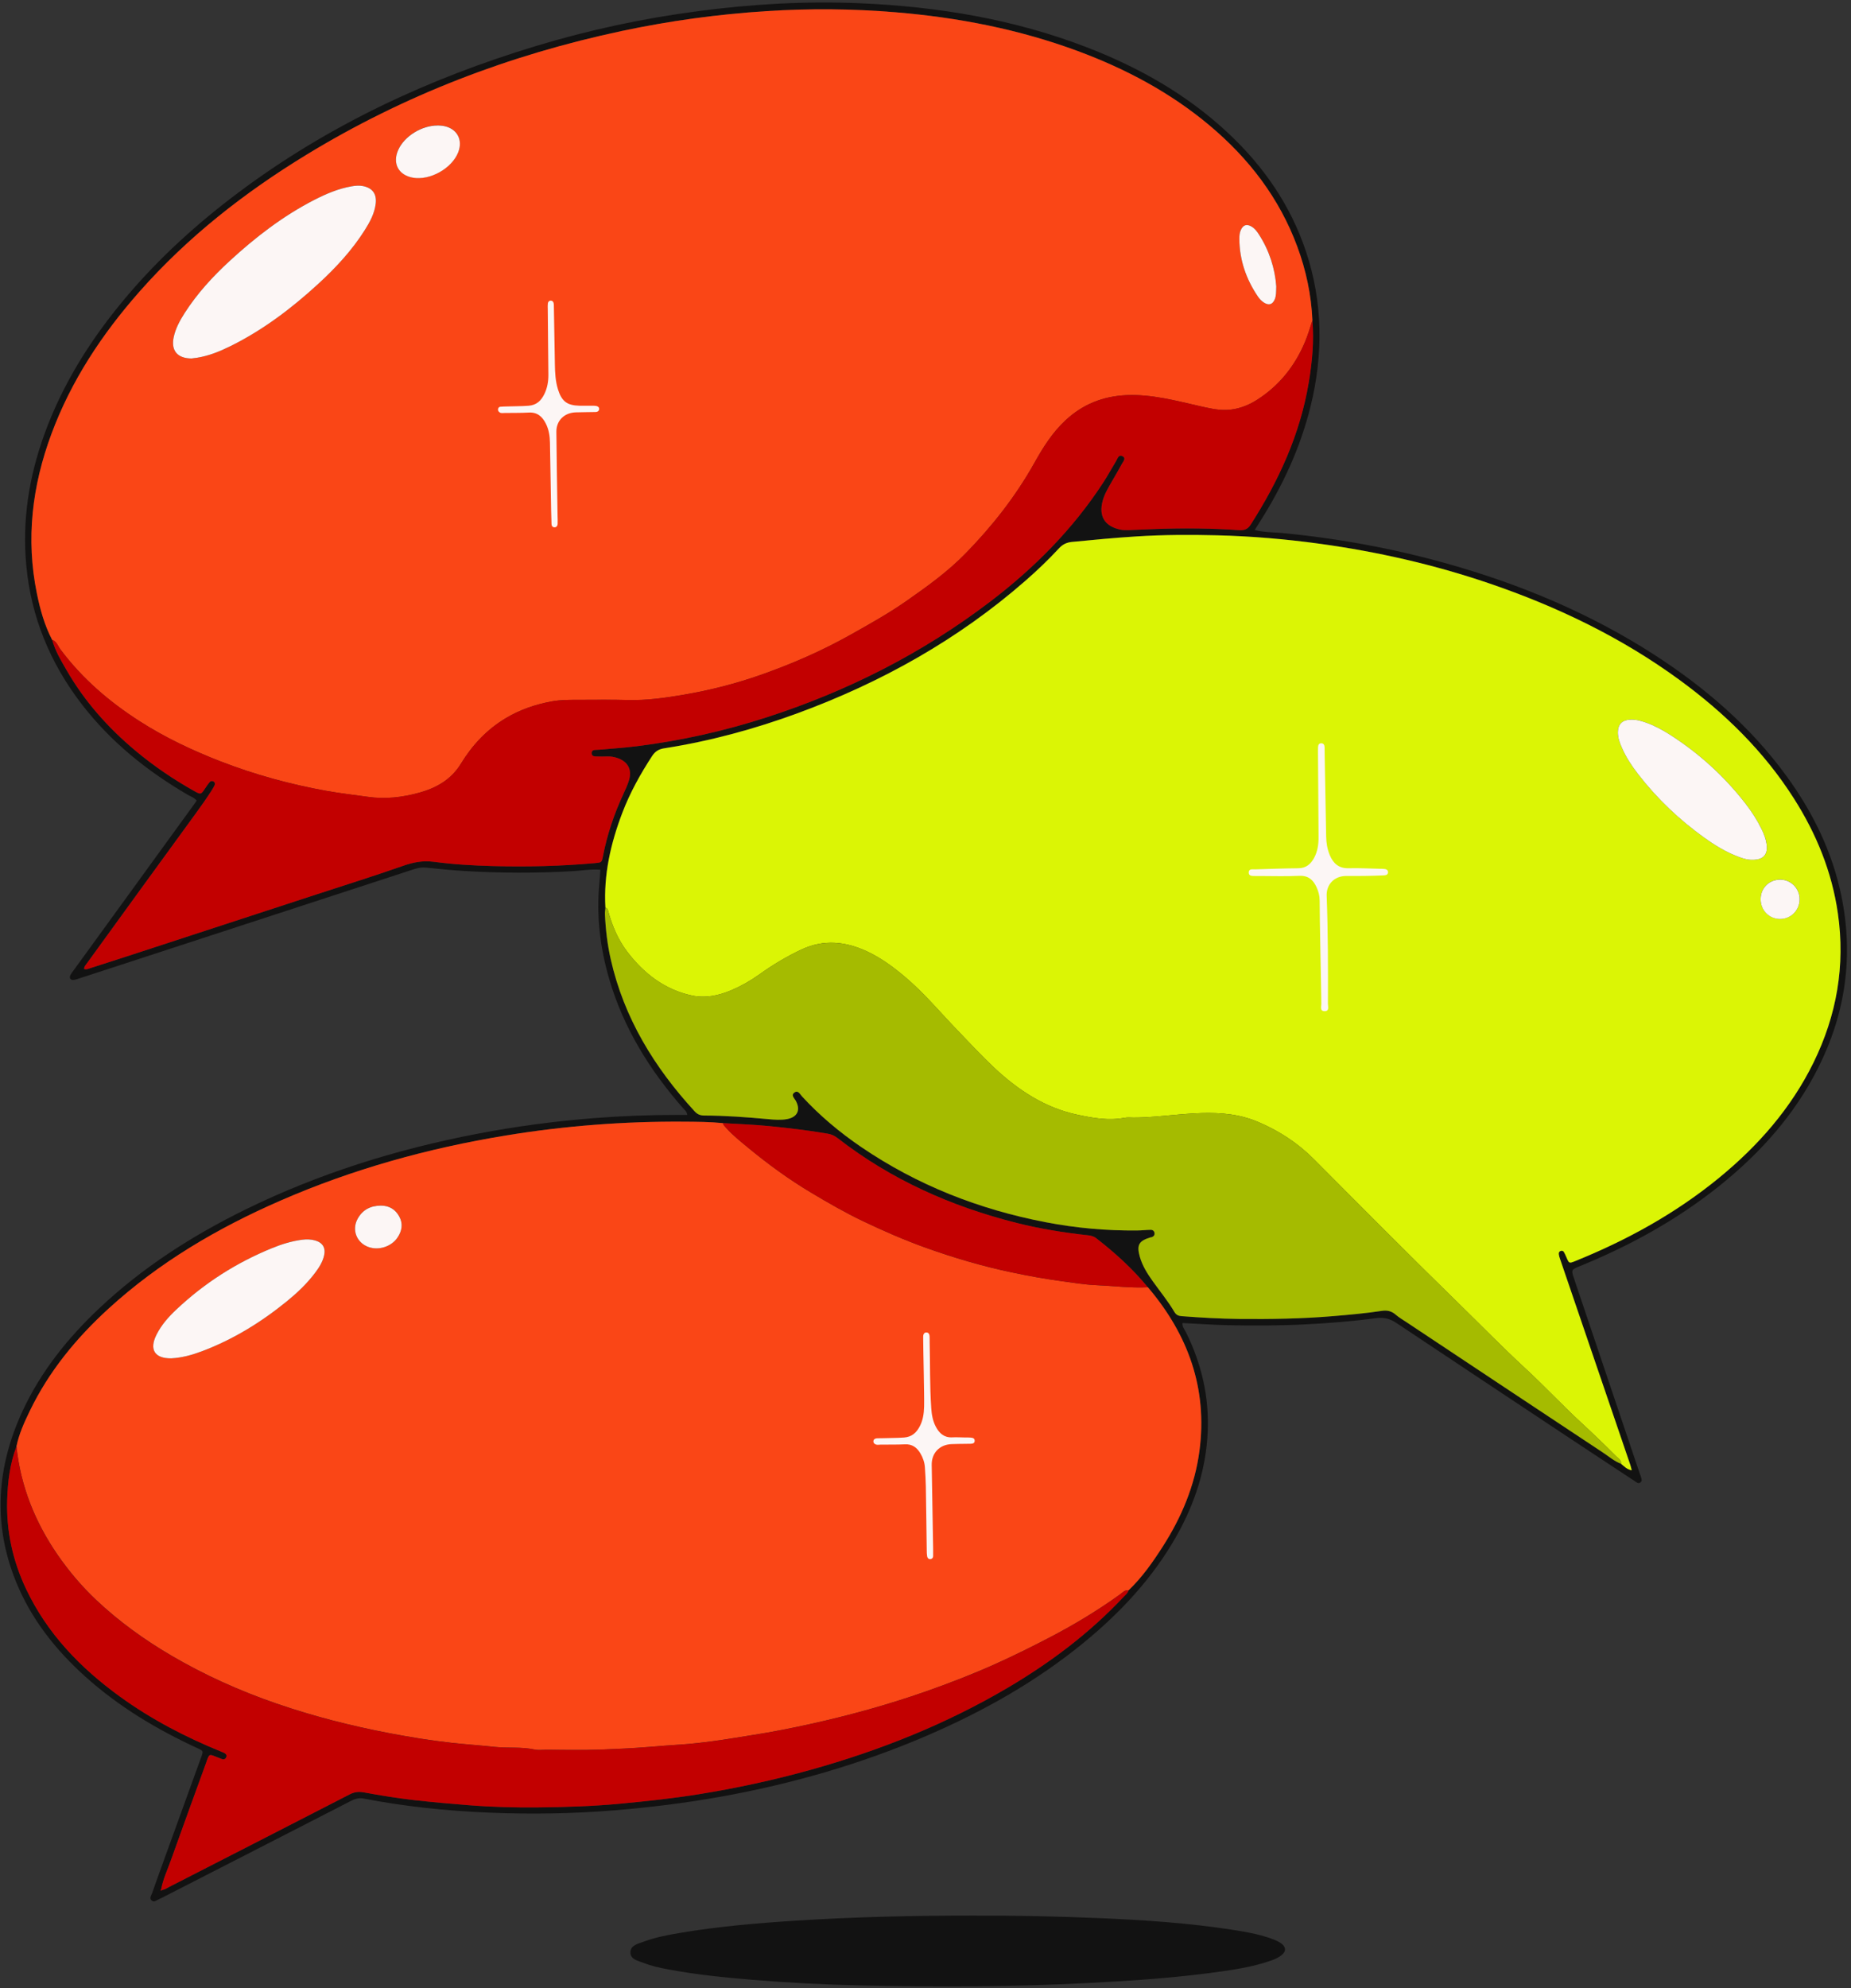 <svg width="380" height="408" viewBox="0 0 380 408" fill="none" xmlns="http://www.w3.org/2000/svg">
<rect x="0" y="0" width="380" height="408" fill="#333333" stroke="none"/>
<g clip-path="url(#clip0_432_355)">
<path d="M257.576 108.764C259.522 109.277 261.404 109.213 263.251 109.383C274.673 110.48 285.91 112.53 296.954 115.627C312.047 119.863 326.385 125.836 339.597 134.351C350.071 141.107 359.389 149.137 366.761 159.261C372.18 166.7 376.166 174.809 378.026 183.879C380.543 196.138 378.903 207.857 373.314 219.027C368.465 228.723 361.407 236.604 353.001 243.346C344.324 250.301 334.684 255.612 324.403 259.806C322.514 260.574 322.528 260.574 323.184 262.511C327.69 275.859 332.182 289.208 336.688 302.564C336.745 302.727 336.838 302.877 336.873 303.041C336.966 303.468 337.237 303.952 336.709 304.265C336.282 304.521 335.954 304.172 335.633 303.966C331.02 300.933 326.407 297.9 321.808 294.846C310.094 287.072 298.38 279.305 286.687 271.502C285.346 270.605 284.07 270.285 282.402 270.513C277.668 271.154 272.898 271.531 268.114 271.773C262.759 272.051 257.405 272.072 252.05 271.951C248.984 271.88 245.919 271.659 242.774 271.502C242.66 272.264 243.166 272.784 243.445 273.346C246.681 279.839 248.264 286.709 247.929 293.949C247.58 301.467 245.313 308.451 241.648 315.001C236.764 323.722 230.083 330.891 222.39 337.177C212.758 345.044 202.028 351.102 190.648 356.029C176.909 361.973 162.628 366.088 147.898 368.723C140.718 370.004 133.503 370.901 126.231 371.499C117.582 372.211 108.927 372.339 100.271 371.976C91.68 371.613 83.124 370.737 74.668 369.093C73.713 368.908 72.914 369.128 72.073 369.563C59.482 376.034 46.869 382.484 34.264 388.934C33.707 389.219 33.158 389.525 32.581 389.767C32.132 389.952 31.668 390.45 31.169 390.045C30.57 389.56 31.069 388.97 31.241 388.478C32.053 386.115 32.916 383.765 33.764 381.416C36.281 374.468 38.798 367.526 41.308 360.585C41.764 359.325 41.757 359.318 40.538 358.756C32.217 354.925 24.432 350.262 17.587 344.133C11.405 338.587 6.343 332.201 3.228 324.448C-1.521 312.623 -0.658 300.976 4.639 289.55C8.404 281.434 13.915 274.585 20.382 268.477C29.28 260.083 39.468 253.569 50.413 248.201C65.471 240.819 81.334 235.878 97.776 232.71C105.84 231.158 113.96 230.076 122.138 229.442C127.821 229.001 133.51 228.794 139.214 228.801C139.813 228.801 140.419 228.801 141.096 228.801C140.982 228.04 140.526 227.755 140.212 227.399C133.375 219.61 128.02 210.975 125.083 200.958C123.193 194.508 122.409 187.944 123.051 181.231C123.136 180.341 123.179 179.444 123.25 178.483C121.283 178.326 119.429 178.668 117.575 178.775C110.11 179.209 102.653 179.18 95.195 178.732C92.642 178.575 90.09 178.319 87.537 178.055C86.668 177.97 85.876 178.077 85.042 178.354C63.916 185.26 42.784 192.152 21.651 199.036C19.869 199.62 18.086 200.196 16.297 200.773C15.919 200.894 15.541 201.051 15.149 201.093C14.493 201.172 14.158 200.744 14.436 200.154C14.649 199.698 14.992 199.299 15.291 198.886C23.384 187.738 31.476 176.596 39.561 165.454C39.825 165.084 40.089 164.714 40.381 164.301C39.889 163.682 39.162 163.461 38.549 163.105C30.15 158.207 22.692 152.213 16.746 144.467C10.286 136.059 6.386 126.626 5.395 116.026C4.532 106.792 5.951 97.886 9.074 89.215C12.881 78.65 18.813 69.338 26.036 60.802C32.802 52.814 40.516 45.837 48.887 39.558C67.396 25.676 88.036 16.093 110.103 9.422C120.912 6.155 131.92 3.791 143.107 2.317C154.187 0.837 165.323 0.189 176.517 0.666C192.545 1.349 208.209 3.941 223.232 9.75C233.834 13.851 243.594 19.368 251.965 27.157C259.344 34.019 264.948 42.078 268.135 51.689C271.593 62.126 271.671 72.698 269.069 83.32C266.98 91.849 263.329 99.708 258.631 107.105C258.303 107.625 257.975 108.145 257.583 108.771L257.576 108.764ZM33.28 387.852C33.864 387.774 34.335 387.432 34.834 387.168C47.154 380.861 59.474 374.56 71.781 368.231C72.75 367.733 73.627 367.619 74.711 367.818C78.069 368.438 81.434 368.986 84.828 369.377C88.671 369.826 92.528 370.161 96.385 370.46C100.991 370.823 105.611 370.937 110.21 370.901C116.071 370.851 121.939 370.659 127.785 370.097C132.997 369.591 138.209 369.036 143.378 368.21C151.135 366.971 158.807 365.312 166.379 363.198C180.603 359.233 194.213 353.815 206.947 346.304C215.624 341.185 223.617 335.184 230.54 327.83C230.96 327.381 231.495 327.004 231.68 326.363C234.461 323.708 236.65 320.582 238.71 317.372C242.56 311.356 245.291 304.877 246.232 297.772C247.936 284.958 243.908 273.887 235.659 264.177C232.543 260.375 228.921 257.1 225.043 254.096C224.522 253.69 223.937 253.569 223.303 253.498C218.376 252.964 213.499 252.174 208.694 250.963C195.29 247.589 182.905 242.072 171.947 233.55C171.355 233.094 170.742 232.795 169.965 232.66C165.929 231.962 161.858 231.492 157.787 231.087C154.679 230.773 151.549 230.681 148.433 230.489C145.766 230.218 143.093 230.204 140.419 230.19C128.149 230.104 115.964 231.03 103.85 233.023C87.887 235.643 72.408 239.922 57.564 246.4C44.702 252.017 32.716 259.044 22.3 268.548C15.683 274.585 10.065 281.405 6.144 289.514C5.01 291.863 3.912 294.241 3.384 296.833C2.03 300.378 1.588 304.108 1.481 307.853C1.295 314.196 2.622 320.276 5.338 326.021C9.68 335.212 16.51 342.275 24.638 348.162C31.076 352.825 38.085 356.463 45.436 359.46C45.65 359.546 45.864 359.624 46.063 359.731C46.391 359.909 46.62 360.179 46.47 360.557C46.299 360.998 45.942 361.126 45.5 360.948C45.08 360.785 44.652 360.614 44.231 360.45C43.005 359.966 42.983 359.973 42.513 361.183C42.427 361.397 42.37 361.61 42.292 361.824C39.875 368.502 37.429 375.172 35.048 381.857C34.363 383.78 33.472 385.638 33.108 387.667C32.995 387.774 32.902 387.887 33.08 388.001C33.108 388.016 33.223 387.902 33.294 387.852H33.28ZM332.795 300.385C333.422 300.883 333.964 301.531 334.991 301.716C334.863 301.239 334.799 300.912 334.692 300.599C329.886 286.503 325.074 272.407 320.261 258.318C320.154 257.997 320.047 257.663 320.011 257.328C319.983 257.029 320.133 256.773 320.453 256.687C320.689 256.63 320.931 256.709 321.052 256.908C321.252 257.25 321.409 257.613 321.566 257.976C322.122 259.279 322.129 259.293 323.355 258.795C334.029 254.48 344.025 248.984 352.951 241.666C360.972 235.095 367.688 227.434 372.294 218.073C377.064 208.369 378.861 198.16 377.306 187.41C376.073 178.874 372.886 171.093 368.28 163.853C362.113 154.163 354.035 146.282 344.809 139.533C332.852 130.791 319.655 124.448 305.673 119.692C294.38 115.848 282.794 113.214 270.98 111.583C263.978 110.615 256.948 110.024 249.883 109.846C244.357 109.711 238.839 109.725 233.313 110.074C228.878 110.352 224.458 110.772 220.037 111.206C218.961 111.313 218.141 111.719 217.392 112.53C215.225 114.872 212.915 117.072 210.512 119.172C196.709 131.232 180.98 140.01 163.833 146.325C154.893 149.614 145.731 152.099 136.305 153.565C135.221 153.736 134.487 154.199 133.874 155.146C131.471 158.826 129.346 162.649 127.778 166.757C125.382 173.029 123.892 179.479 124.291 186.257C124.256 186.705 124.17 187.161 124.184 187.609C124.32 190.742 124.691 193.846 125.382 196.9C128.113 208.939 134.33 219.062 142.594 228.061C143.135 228.652 143.734 228.915 144.533 228.922C148.925 228.937 153.295 229.271 157.659 229.663C158.964 229.784 160.283 229.898 161.58 229.656C163.705 229.257 164.389 227.769 163.356 225.89C163.049 225.334 162.279 224.715 163.149 224.167C163.862 223.718 164.233 224.551 164.625 224.978C168.268 228.944 172.368 232.368 176.802 235.394C188.31 243.232 201.001 248.194 214.64 250.814C220.864 252.01 227.153 252.572 233.491 252.515C234.404 252.508 235.309 252.387 236.215 252.38C236.65 252.38 236.978 252.629 237.013 253.106C237.042 253.491 236.814 253.74 236.464 253.875C236.358 253.918 236.236 253.911 236.129 253.946C233.805 254.658 233.327 255.477 233.969 257.833C234.482 259.727 235.53 261.357 236.657 262.945C238.14 265.031 239.78 267.01 241.085 269.224C241.448 269.844 241.912 270.043 242.596 270.1C246.517 270.399 250.432 270.627 254.367 270.669C260.806 270.734 267.237 270.634 273.661 270.093C277.012 269.808 280.355 269.516 283.678 269.011C284.769 268.847 285.667 269.053 286.516 269.787C287.2 270.385 287.999 270.84 288.754 271.346C302.23 280.288 315.698 289.243 329.18 298.164C330.357 298.94 331.433 299.894 332.788 300.392L332.795 300.385ZM269.433 65.75C269.212 60.538 268.135 55.491 266.331 50.607C262.645 40.64 256.392 32.517 248.3 25.726C240.222 18.948 231.046 14.086 221.2 10.448C209.157 5.991 196.673 3.578 183.889 2.517C175.07 1.784 166.243 1.712 157.424 2.275C147.406 2.908 137.482 4.268 127.657 6.354C104.677 11.245 83.017 19.496 62.932 31.741C50.163 39.523 38.499 48.657 28.581 59.905C20.917 68.605 14.6 78.144 10.55 89.072C6.607 99.701 5.281 110.572 7.57 121.764C8.24 125.046 9.124 128.278 10.693 131.275C11.306 133.546 12.518 135.547 13.673 137.554C17.352 143.933 22.179 149.358 27.818 154.071C31.54 157.182 35.54 159.901 39.768 162.279C41.244 163.112 41.251 163.084 42.156 161.696C42.434 161.268 42.727 160.848 43.062 160.464C43.261 160.236 43.589 160.222 43.846 160.386C44.124 160.556 44.174 160.855 44.046 161.133C43.874 161.489 43.675 161.838 43.461 162.173C42.42 163.803 41.308 165.383 40.167 166.942C32.681 177.194 25.244 187.474 17.787 197.747C17.544 198.082 17.223 198.402 17.259 198.844C17.751 199 18.058 198.822 18.378 198.723C20.76 197.954 23.148 197.199 25.53 196.423C38.677 192.13 51.824 187.83 64.979 183.537C70.875 181.608 76.807 179.764 82.653 177.707C84.75 176.966 86.767 176.546 88.978 176.845C93.042 177.386 97.127 177.621 101.219 177.728C108.171 177.906 115.123 177.742 122.053 177.13C123.5 177.002 123.521 177.03 123.792 175.614C124.641 171.235 126.067 167.049 127.935 163.005C128.391 162.023 128.855 161.033 129.147 160.008C129.753 157.901 128.855 156.306 126.794 155.573C126.088 155.324 125.368 155.203 124.612 155.231C123.928 155.253 123.243 155.26 122.559 155.238C122.053 155.224 121.432 155.26 121.454 154.512C121.468 153.893 122.003 153.893 122.466 153.871C122.637 153.871 122.808 153.871 122.98 153.85C125.589 153.615 128.206 153.451 130.801 153.124C139.749 151.999 148.518 150.056 157.096 147.293C173.779 141.933 189.201 134.144 203.175 123.529C212.273 116.617 220.216 108.622 226.476 99.025C227.41 97.594 228.215 96.092 229.107 94.632C229.406 94.134 229.598 93.23 230.39 93.6C231.253 94.006 230.575 94.689 230.311 95.188C229.641 96.441 228.907 97.658 228.201 98.89C227.495 100.121 226.754 101.339 226.376 102.727C225.506 105.888 226.732 107.967 229.934 108.672C230.483 108.793 231.067 108.8 231.63 108.785C233.563 108.728 235.502 108.622 237.434 108.551C243.074 108.358 248.713 108.401 254.346 108.793C255.401 108.864 256.128 108.629 256.749 107.653C262.51 98.655 266.902 89.094 268.67 78.479C269.368 74.264 269.775 70.021 269.411 65.743L269.433 65.75Z" fill="#121212"/>
<path d="M200.475 393.118C208.139 393.076 217.023 393.261 225.899 393.638C234.94 394.023 243.973 394.628 252.936 396.009C255.516 396.407 258.097 396.856 260.586 397.689C261.284 397.924 261.983 398.187 262.618 398.55C264.186 399.469 264.201 400.551 262.696 401.519C262.026 401.953 261.277 402.231 260.522 402.48C257.541 403.484 254.461 404.025 251.367 404.481C242.063 405.848 232.701 406.467 223.311 406.951C207.825 407.748 192.339 407.77 176.846 407.442C169.332 407.286 161.831 406.901 154.331 406.275C148.598 405.798 142.887 405.221 137.24 404.16C135.508 403.833 133.775 403.477 132.135 402.822C131.002 402.373 129.398 402.138 129.426 400.629C129.455 399.155 131.059 398.871 132.185 398.451C134.588 397.554 137.112 397.084 139.636 396.657C147.557 395.325 155.55 394.642 163.564 394.136C175.449 393.382 187.349 393.097 200.475 393.104V393.118Z" fill="#121212"/>
<path d="M10.69 131.281C9.122 128.284 8.238 125.052 7.567 121.77C5.279 110.578 6.605 99.707 10.548 89.078C14.598 78.15 20.915 68.61 28.579 59.911C38.496 48.662 50.161 39.528 62.93 31.747C83.015 19.502 104.675 11.244 127.655 6.36C137.472 4.274 147.404 2.914 157.421 2.281C166.248 1.718 175.068 1.789 183.887 2.523C196.671 3.583 209.148 6.004 221.197 10.454C231.044 14.099 240.22 18.961 248.298 25.731C256.39 32.516 262.643 40.646 266.329 50.613C268.133 55.497 269.209 60.544 269.43 65.756C268.946 67.258 268.504 68.774 267.883 70.241C265.809 75.139 262.636 79.111 258.151 82.002C256.212 83.255 254.052 84.059 251.756 84.13C249.902 84.187 248.048 83.739 246.223 83.326C241.303 82.208 236.427 80.884 231.293 81.098C226.424 81.297 222.231 82.984 218.681 86.316C216.028 88.801 214.125 91.833 212.378 94.959C208.528 101.843 203.708 107.973 198.211 113.597C194.582 117.313 190.39 120.332 186.147 123.293C182.419 125.906 178.447 128.113 174.476 130.341C168.651 133.609 162.562 136.25 156.281 138.464C151.133 140.28 145.857 141.632 140.481 142.551C136.624 143.213 132.752 143.768 128.81 143.654C125.566 143.562 122.314 143.611 119.063 143.619C117.131 143.619 115.213 143.583 113.288 143.939C109.894 144.558 106.714 145.64 103.748 147.434C99.905 149.755 96.932 152.945 94.636 156.704C92.612 160.028 89.539 161.716 86.038 162.684C82.601 163.638 79.086 164.044 75.443 163.517C72.648 163.118 69.818 162.812 67.037 162.307C59.594 160.961 52.314 158.982 45.256 156.241C39.466 153.991 33.869 151.35 28.636 147.99C22.412 144.003 16.886 139.247 12.43 133.303C11.902 132.598 11.646 131.644 10.697 131.295L10.69 131.281ZM39.309 73.558C39.559 73.53 40.015 73.48 40.464 73.409C42.91 73.017 45.17 72.099 47.366 71.002C54.054 67.685 59.929 63.221 65.397 58.195C68.969 54.906 72.249 51.361 74.866 47.246C75.935 45.566 76.891 43.814 77.133 41.778C77.368 39.827 76.505 38.603 74.58 38.19C73.789 38.019 72.998 38.09 72.206 38.226C69.483 38.688 66.98 39.763 64.542 41.009C58.103 44.305 52.442 48.677 47.152 53.546C43.666 56.757 40.471 60.231 37.905 64.239C36.921 65.777 36.037 67.379 35.659 69.18C35.074 71.928 36.379 73.537 39.324 73.558H39.309ZM89.838 25.731C86.566 25.717 83.022 27.938 81.76 30.722C80.512 33.491 81.789 35.926 84.769 36.446C88.291 37.065 92.783 34.538 94.073 31.213C95.071 28.643 93.809 26.351 91.093 25.831C90.651 25.746 90.188 25.746 89.831 25.717L89.838 25.731ZM262.008 58.765C261.745 55.12 260.611 51.432 258.429 48.079C258.03 47.459 257.574 46.868 256.925 46.484C255.941 45.9 255.214 46.142 254.736 47.189C254.472 47.773 254.429 48.399 254.429 49.018C254.465 53.333 255.805 57.241 258.208 60.801C258.558 61.32 258.978 61.783 259.52 62.118C260.511 62.723 261.238 62.488 261.695 61.434C262.023 60.68 261.98 59.882 262.008 58.765Z" fill="#FA4616"/>
<path d="M124.289 186.268C123.897 179.491 125.38 173.041 127.775 166.768C129.344 162.661 131.468 158.838 133.871 155.157C134.491 154.21 135.226 153.747 136.302 153.577C145.728 152.11 154.89 149.625 163.831 146.336C180.985 140.022 196.706 131.244 210.509 119.184C212.912 117.083 215.229 114.884 217.39 112.541C218.138 111.73 218.958 111.324 220.035 111.217C224.455 110.783 228.876 110.363 233.31 110.085C238.836 109.736 244.354 109.715 249.88 109.857C256.946 110.035 263.983 110.633 270.977 111.595C282.791 113.225 294.37 115.859 305.671 119.703C319.659 124.466 332.849 130.802 344.806 139.545C354.032 146.294 362.11 154.167 368.277 163.864C372.883 171.097 376.07 178.885 377.304 187.421C378.858 198.171 377.061 208.373 372.291 218.084C367.686 227.446 360.969 235.099 352.948 241.677C344.022 248.995 334.026 254.492 323.353 258.806C322.119 259.304 322.119 259.283 321.563 257.987C321.406 257.624 321.249 257.261 321.05 256.919C320.928 256.713 320.686 256.634 320.451 256.698C320.13 256.777 319.98 257.04 320.009 257.339C320.044 257.674 320.144 258.008 320.258 258.329C325.064 272.425 329.876 286.521 334.689 300.61C334.796 300.923 334.86 301.251 334.988 301.728C333.962 301.542 333.42 300.902 332.792 300.396C332.864 299.642 332.243 299.314 331.816 298.887C329.448 296.509 327.031 294.188 324.565 291.91C320.679 288.322 317.071 284.449 313.178 280.854C308.537 276.575 304.123 272.048 299.61 267.641C289.55 257.823 279.64 247.842 269.722 237.875C266.421 234.558 262.592 232.073 258.315 230.258C257.017 229.702 255.655 229.275 254.258 228.983C250.208 228.136 246.13 228.371 242.066 228.713C238.957 228.976 235.863 229.354 232.733 229.346C232.105 229.346 231.464 229.268 230.858 229.389C227.599 230.023 224.398 229.439 221.254 228.777C214.538 227.367 209.012 223.708 204.1 219.109C201.447 216.624 198.98 213.94 196.456 211.321C192.991 207.725 189.79 203.874 185.954 200.613C183.509 198.534 180.985 196.655 178.083 195.288C173.655 193.202 169.171 192.711 164.601 194.832C161.499 196.271 158.576 198.043 155.802 200.029C154.034 201.297 152.166 202.343 150.177 203.198C147.56 204.322 144.765 204.899 142.006 204.294C136.431 203.084 132.124 199.73 128.745 195.281C126.898 192.846 125.665 189.984 124.866 186.994C124.774 186.638 124.688 186.339 124.274 186.275L124.289 186.268ZM359.722 176.443C362.017 176.472 362.966 175.383 362.673 173.233C362.524 172.143 362.131 171.147 361.661 170.179C360.734 168.278 359.593 166.519 358.303 164.853C353.968 159.286 348.82 154.602 342.874 150.793C341.291 149.782 339.644 148.892 337.862 148.266C336.785 147.881 335.687 147.604 334.532 147.689C332.992 147.803 332.172 148.664 332.144 150.223C332.122 151.391 332.521 152.459 332.985 153.498C333.848 155.428 334.995 157.186 336.286 158.852C340.172 163.878 344.735 168.207 349.897 171.916C351.886 173.34 353.961 174.628 356.235 175.561C357.39 176.038 358.567 176.472 359.722 176.443ZM369.454 184.531C369.454 182.303 367.678 180.501 365.482 180.501C363.201 180.501 361.49 182.189 361.454 184.46C361.418 186.788 363.201 188.603 365.497 188.582C367.7 188.56 369.454 186.766 369.454 184.524V184.531Z" fill="#DBF505"/>
<path d="M3.375 296.828C3.903 294.244 4.993 291.859 6.134 289.51C10.056 281.401 15.674 274.581 22.29 268.543C32.7 259.039 44.685 252.005 57.554 246.396C72.398 239.917 87.877 235.638 103.841 233.019C115.954 231.032 128.139 230.1 140.41 230.185C143.083 230.206 145.757 230.214 148.423 230.484C148.495 230.904 148.816 231.16 149.079 231.459C150.441 232.997 152.06 234.272 153.635 235.567C157.706 238.935 161.977 242.039 166.519 244.751C169.984 246.823 173.485 248.837 177.128 250.582C181.384 252.618 185.712 254.497 190.154 256.092C195.879 258.142 201.704 259.851 207.658 261.104C211.037 261.816 214.431 262.435 217.861 262.905C220.27 263.233 222.694 263.638 225.104 263.738C228.619 263.887 232.134 264.35 235.664 264.172C243.92 273.89 247.941 284.953 246.237 297.768C245.296 304.88 242.565 311.358 238.715 317.367C236.655 320.578 234.473 323.703 231.685 326.359C230.894 326.231 230.416 326.843 229.896 327.22C225.275 330.545 220.406 333.471 215.365 336.091C211.779 337.949 208.164 339.75 204.478 341.409C199.758 343.53 194.938 345.403 190.061 347.111C182.29 349.831 174.362 352.031 166.319 353.796C162.448 354.65 158.562 355.419 154.648 356.032C151.91 356.459 149.179 356.936 146.434 357.299C144.081 357.612 141.714 357.883 139.34 358.032C137.358 358.16 135.376 358.317 133.401 358.481C129.95 358.765 126.499 358.915 123.041 359.043C119.398 359.178 115.748 359.079 112.104 359.071C111.306 359.071 110.479 359.185 109.716 359.022C107.028 358.431 104.29 358.78 101.574 358.488C98.593 358.167 95.585 357.961 92.612 357.633C88.398 357.171 84.205 356.48 80.034 355.69C72.113 354.181 64.328 352.201 56.692 349.567C49.198 346.976 42.011 343.751 35.174 339.743C29.62 336.489 24.422 332.737 19.738 328.324C16.808 325.554 14.191 322.479 11.888 319.154C7.218 312.405 4.231 305.015 3.382 296.814L3.375 296.828ZM35.153 278.752C37.334 278.638 39.416 278.062 41.448 277.3C47.843 274.887 53.59 271.356 58.873 267.063C60.998 265.333 62.98 263.453 64.641 261.268C65.468 260.178 66.21 259.032 66.538 257.672C66.909 256.099 66.281 255.01 64.713 254.561C63.821 254.305 62.916 254.291 62.003 254.412C59.85 254.689 57.811 255.33 55.793 256.156C48.492 259.146 41.969 263.318 36.236 268.707C34.618 270.231 33.142 271.889 32.129 273.904C30.604 276.951 31.759 278.795 35.153 278.752ZM78.188 247.399C76.085 247.414 74.438 248.254 73.411 250.119C72.156 252.411 73.24 255.081 75.714 255.921C77.817 256.633 80.355 255.8 81.61 253.949C82.537 252.575 82.772 251.094 81.952 249.613C81.154 248.168 79.885 247.392 78.188 247.399Z" fill="#FA4616"/>
<path d="M124.279 186.269C124.693 186.333 124.778 186.632 124.871 186.988C125.67 189.978 126.903 192.84 128.75 195.275C132.122 199.717 136.436 203.07 142.011 204.288C144.77 204.886 147.565 204.316 150.182 203.191C152.164 202.337 154.039 201.29 155.807 200.023C158.581 198.03 161.497 196.264 164.605 194.826C169.169 192.705 173.653 193.196 178.088 195.282C180.99 196.649 183.514 198.528 185.959 200.607C189.795 203.868 192.996 207.712 196.461 211.314C198.985 213.934 201.452 216.618 204.105 219.103C209.017 223.702 214.543 227.361 221.259 228.771C224.41 229.433 227.604 230.009 230.863 229.383C231.469 229.262 232.11 229.34 232.738 229.34C235.861 229.34 238.962 228.97 242.071 228.707C246.135 228.365 250.213 228.13 254.263 228.977C255.66 229.269 257.015 229.703 258.319 230.251C262.597 232.067 266.419 234.551 269.727 237.869C279.645 247.836 289.555 257.817 299.615 267.634C304.135 272.041 308.549 276.569 313.183 280.848C317.076 284.436 320.684 288.316 324.569 291.904C327.036 294.182 329.453 296.503 331.82 298.881C332.241 299.308 332.869 299.635 332.797 300.39C331.443 299.892 330.366 298.945 329.19 298.162C315.7 289.241 302.232 280.292 288.764 271.344C288.008 270.838 287.202 270.375 286.525 269.784C285.676 269.044 284.778 268.845 283.687 269.008C280.365 269.514 277.021 269.806 273.67 270.091C267.246 270.632 260.815 270.731 254.377 270.667C250.441 270.625 246.527 270.397 242.605 270.098C241.914 270.048 241.457 269.841 241.094 269.222C239.789 267.015 238.156 265.029 236.666 262.943C235.54 261.362 234.499 259.725 233.978 257.831C233.337 255.475 233.814 254.656 236.139 253.944C236.246 253.909 236.367 253.916 236.474 253.873C236.823 253.738 237.051 253.489 237.023 253.104C236.987 252.627 236.659 252.371 236.224 252.378C235.312 252.392 234.406 252.506 233.501 252.513C227.162 252.577 220.874 252.015 214.649 250.812C201.01 248.192 188.319 243.223 176.812 235.392C172.37 232.366 168.27 228.942 164.634 224.976C164.242 224.549 163.864 223.709 163.158 224.164C162.288 224.72 163.058 225.332 163.365 225.887C164.399 227.774 163.714 229.255 161.59 229.653C160.292 229.895 158.98 229.782 157.668 229.661C153.298 229.262 148.927 228.934 144.542 228.92C143.744 228.92 143.145 228.657 142.603 228.059C134.347 219.06 128.122 208.944 125.392 196.898C124.7 193.844 124.329 190.733 124.194 187.607C124.172 187.159 124.258 186.703 124.301 186.255L124.279 186.269Z" fill="#A5BB00"/>
<path d="M10.695 131.287C11.643 131.629 11.9 132.59 12.427 133.294C16.876 139.239 22.409 143.988 28.633 147.981C33.867 151.342 39.464 153.983 45.253 156.233C52.311 158.974 59.591 160.96 67.034 162.298C69.815 162.797 72.638 163.103 75.441 163.508C79.084 164.035 82.599 163.622 86.035 162.676C89.536 161.707 92.609 160.02 94.634 156.695C96.93 152.929 99.903 149.74 103.746 147.426C106.712 145.639 109.892 144.55 113.285 143.931C115.21 143.582 117.135 143.617 119.061 143.61C122.312 143.61 125.563 143.553 128.807 143.646C132.75 143.76 136.621 143.204 140.478 142.542C145.854 141.624 151.13 140.271 156.278 138.456C162.559 136.242 168.648 133.593 174.473 130.333C178.445 128.105 182.416 125.898 186.145 123.285C190.38 120.323 194.579 117.305 198.208 113.588C203.705 107.964 208.525 101.835 212.375 94.95C214.115 91.832 216.026 88.799 218.678 86.308C222.229 82.976 226.421 81.296 231.291 81.089C236.424 80.876 241.301 82.2 246.22 83.318C248.046 83.731 249.899 84.179 251.753 84.122C254.049 84.051 256.209 83.246 258.148 81.993C262.633 79.103 265.806 75.13 267.881 70.232C268.501 68.766 268.943 67.257 269.428 65.747C269.791 70.026 269.392 74.269 268.686 78.484C266.918 89.098 262.533 98.652 256.765 107.658C256.145 108.634 255.418 108.868 254.363 108.797C248.73 108.406 243.09 108.363 237.451 108.555C235.519 108.619 233.579 108.726 231.647 108.79C231.084 108.804 230.499 108.797 229.95 108.676C226.749 107.971 225.53 105.893 226.392 102.732C226.777 101.343 227.512 100.126 228.218 98.894C228.923 97.663 229.658 96.445 230.328 95.192C230.592 94.694 231.269 94.011 230.406 93.605C229.622 93.235 229.43 94.146 229.123 94.637C228.232 96.097 227.426 97.599 226.492 99.03C220.239 108.626 212.29 116.621 203.192 123.534C189.218 134.149 173.796 141.937 157.112 147.298C148.535 150.053 139.758 152.004 130.818 153.129C128.222 153.456 125.606 153.62 122.996 153.855C122.825 153.869 122.654 153.869 122.483 153.876C122.019 153.898 121.485 153.898 121.47 154.517C121.449 155.264 122.069 155.229 122.576 155.243C123.26 155.264 123.944 155.257 124.629 155.236C125.378 155.207 126.105 155.328 126.811 155.578C128.878 156.311 129.769 157.906 129.163 160.013C128.864 161.045 128.401 162.035 127.951 163.01C126.076 167.054 124.657 171.24 123.809 175.618C123.531 177.035 123.517 177.006 122.069 177.135C115.139 177.754 108.188 177.918 101.236 177.733C97.144 177.626 93.051 177.391 88.994 176.85C86.784 176.558 84.766 176.978 82.67 177.711C76.817 179.769 70.892 181.613 64.995 183.542C51.848 187.842 38.701 192.135 25.546 196.428C23.165 197.204 20.776 197.958 18.395 198.727C18.074 198.834 17.768 199.005 17.276 198.848C17.247 198.407 17.561 198.087 17.803 197.752C25.254 187.479 32.697 177.199 40.184 166.947C41.324 165.381 42.437 163.807 43.478 162.177C43.691 161.843 43.898 161.501 44.062 161.138C44.191 160.86 44.141 160.561 43.863 160.39C43.599 160.227 43.271 160.241 43.078 160.469C42.743 160.853 42.451 161.273 42.173 161.7C41.267 163.081 41.26 163.11 39.784 162.284C35.556 159.906 31.557 157.179 27.835 154.075C22.195 149.37 17.368 143.938 13.689 137.559C12.527 135.551 11.322 133.551 10.709 131.28L10.695 131.287Z" fill="#C20000"/>
<path d="M3.373 296.829C4.229 305.03 7.209 312.413 11.879 319.169C14.182 322.494 16.792 325.569 19.729 328.339C24.406 332.753 29.604 336.505 35.165 339.758C42.003 343.766 49.189 346.991 56.683 349.583C64.312 352.217 72.105 354.196 80.026 355.705C84.197 356.502 88.389 357.186 92.603 357.649C95.583 357.976 98.592 358.183 101.565 358.503C104.281 358.795 107.019 358.446 109.707 359.037C110.47 359.208 111.297 359.087 112.096 359.087C115.739 359.087 119.389 359.193 123.033 359.058C126.483 358.93 129.941 358.781 133.392 358.496C135.367 358.332 137.349 358.168 139.331 358.047C141.706 357.898 144.073 357.627 146.426 357.314C149.17 356.944 151.901 356.474 154.639 356.047C158.553 355.435 162.439 354.666 166.31 353.811C174.36 352.039 182.281 349.839 190.053 347.126C194.929 345.418 199.749 343.553 204.469 341.424C208.155 339.765 211.777 337.964 215.356 336.106C220.404 333.486 225.267 330.56 229.887 327.235C230.407 326.858 230.885 326.253 231.676 326.374C231.491 327.015 230.963 327.385 230.536 327.84C223.613 335.195 215.62 341.196 206.943 346.315C194.209 353.826 180.599 359.243 166.375 363.209C158.803 365.316 151.131 366.975 143.374 368.221C138.205 369.046 133 369.609 127.781 370.107C121.935 370.67 116.067 370.862 110.206 370.912C105.607 370.947 100.987 370.833 96.382 370.47C92.524 370.164 88.667 369.83 84.824 369.388C81.43 368.997 78.058 368.448 74.707 367.829C73.623 367.63 72.746 367.744 71.777 368.242C59.471 374.571 47.15 380.879 34.83 387.179C34.324 387.435 33.86 387.777 33.276 387.863C33.212 387.799 33.154 387.734 33.09 387.677C33.461 385.649 34.352 383.798 35.037 381.875C37.418 375.183 39.864 368.513 42.281 361.842C42.359 361.628 42.423 361.408 42.502 361.201C42.972 359.991 42.994 359.984 44.22 360.468C44.641 360.632 45.068 360.802 45.489 360.966C45.938 361.144 46.288 361.016 46.459 360.575C46.608 360.19 46.38 359.92 46.052 359.749C45.853 359.642 45.639 359.564 45.425 359.478C38.074 356.481 31.058 352.843 24.627 348.18C16.499 342.292 9.669 335.23 5.327 326.039C2.61 320.287 1.284 314.214 1.47 307.871C1.584 304.133 2.019 300.403 3.373 296.85V296.829Z" fill="#C20000"/>
<path d="M235.655 264.168C232.126 264.353 228.611 263.883 225.096 263.734C222.686 263.634 220.262 263.235 217.852 262.901C214.423 262.431 211.036 261.819 207.649 261.1C201.696 259.839 195.871 258.131 190.146 256.088C185.697 254.5 181.376 252.613 177.12 250.577C173.476 248.833 169.976 246.818 166.51 244.747C161.969 242.034 157.698 238.923 153.627 235.563C152.058 234.267 150.44 232.993 149.071 231.455C148.807 231.156 148.486 230.9 148.415 230.48C151.531 230.672 154.661 230.772 157.769 231.078C161.84 231.484 165.912 231.953 169.947 232.651C170.724 232.786 171.344 233.085 171.929 233.541C182.888 242.063 195.279 247.58 208.676 250.955C213.482 252.165 218.365 252.948 223.285 253.489C223.92 253.56 224.511 253.681 225.025 254.087C228.903 257.091 232.518 260.366 235.641 264.168H235.655Z" fill="#C20000"/>
<path d="M33.269 387.854C33.199 387.91 33.087 388.021 33.059 388.001C32.885 387.889 32.975 387.777 33.087 387.672C33.15 387.728 33.206 387.791 33.269 387.854Z" fill="#C20000"/>
<path d="M39.324 73.561C36.387 73.547 35.075 71.931 35.66 69.183C36.045 67.382 36.922 65.78 37.906 64.242C40.472 60.234 43.666 56.76 47.153 53.549C52.443 48.68 58.111 44.309 64.542 41.012C66.981 39.766 69.483 38.699 72.207 38.229C72.998 38.093 73.79 38.029 74.581 38.193C76.506 38.606 77.362 39.831 77.134 41.781C76.891 43.817 75.936 45.562 74.866 47.249C72.257 51.364 68.977 54.909 65.398 58.198C59.929 63.224 54.054 67.688 47.367 71.006C45.171 72.095 42.911 73.02 40.465 73.412C40.016 73.483 39.56 73.526 39.31 73.561H39.324Z" fill="#FCF6F5"/>
<path d="M112.447 63.264C112.447 62.922 112.432 62.58 112.475 62.246C112.518 61.947 112.711 61.719 113.039 61.697C113.359 61.683 113.58 61.89 113.652 62.182C113.716 62.452 113.702 62.744 113.709 63.029C113.78 66.951 113.844 70.881 113.915 74.804C113.944 76.513 114.03 78.221 114.536 79.866C115.306 82.358 116.397 83.19 118.949 83.262C119.748 83.283 120.546 83.262 121.345 83.262C121.687 83.262 122.036 83.247 122.364 83.304C122.714 83.361 123.042 83.561 122.999 83.974C122.963 84.358 122.664 84.543 122.279 84.55C120.91 84.579 119.541 84.579 118.179 84.621C115.848 84.707 114.201 86.302 114.222 88.608C114.265 94.353 114.379 100.099 114.464 105.844C114.472 106.413 114.514 106.983 114.479 107.545C114.457 107.901 114.251 108.214 113.844 108.214C113.445 108.214 113.238 107.944 113.224 107.559C113.188 106.648 113.16 105.737 113.145 104.833C113.06 100.17 112.974 95.507 112.903 90.844C112.882 89.462 112.668 88.117 112.033 86.878C111.306 85.469 110.279 84.557 108.532 84.664C106.886 84.764 105.231 84.714 103.577 84.749C103.235 84.749 102.9 84.842 102.586 84.636C102.33 84.465 102.187 84.244 102.251 83.924C102.301 83.674 102.451 83.504 102.693 83.475C103.085 83.433 103.485 83.433 103.884 83.418C105.417 83.354 106.95 83.383 108.49 83.269C110.151 83.148 111.085 82.222 111.741 80.891C112.354 79.652 112.589 78.307 112.582 76.918C112.582 74.697 112.447 65.599 112.454 63.264H112.447Z" fill="#FCF6F5"/>
<path d="M89.835 25.739C90.192 25.767 90.648 25.767 91.097 25.853C93.813 26.372 95.075 28.658 94.077 31.235C92.787 34.559 88.295 37.08 84.773 36.467C81.785 35.941 80.509 33.513 81.764 30.744C83.026 27.953 86.57 25.739 89.842 25.753L89.835 25.739Z" fill="#FCF6F5"/>
<path d="M262.009 58.77C261.973 59.888 262.016 60.693 261.695 61.44C261.239 62.494 260.511 62.722 259.52 62.124C258.978 61.789 258.558 61.326 258.208 60.807C255.806 57.247 254.465 53.339 254.43 49.024C254.43 48.405 254.472 47.779 254.736 47.195C255.207 46.155 255.941 45.906 256.925 46.49C257.581 46.874 258.03 47.465 258.429 48.085C260.604 51.438 261.745 55.126 262.009 58.77Z" fill="#FCF6F5"/>
<path d="M359.72 176.445C358.573 176.474 357.396 176.04 356.234 175.563C353.96 174.63 351.885 173.341 349.896 171.918C344.734 168.216 340.171 163.88 336.285 158.854C334.994 157.188 333.839 155.429 332.984 153.5C332.52 152.461 332.121 151.393 332.142 150.225C332.171 148.666 332.991 147.805 334.531 147.691C335.693 147.605 336.784 147.883 337.861 148.267C339.643 148.894 341.29 149.784 342.873 150.795C348.819 154.604 353.967 159.288 358.302 164.855C359.592 166.514 360.733 168.28 361.66 170.18C362.13 171.156 362.522 172.152 362.672 173.235C362.965 175.377 362.016 176.474 359.72 176.445Z" fill="#FCF6F5"/>
<path d="M270.919 184.84C270.919 183.85 270.683 182.925 270.27 182.042C269.564 180.533 268.559 179.643 266.705 179.735C263.974 179.871 261.237 179.771 258.506 179.771C258.221 179.771 257.935 179.771 257.65 179.771C257.08 179.757 256.345 179.821 256.353 179.045C256.367 178.226 257.151 178.418 257.686 178.404C260.645 178.311 263.604 178.205 266.562 178.176C268.145 178.162 269.101 177.308 269.785 176.04C270.505 174.709 270.705 173.25 270.691 171.748C270.641 166.059 270.612 160.371 270.577 154.683C270.577 154.227 270.569 153.772 270.591 153.316C270.612 152.882 270.769 152.504 271.29 152.533C271.789 152.561 271.917 152.953 271.931 153.38C271.945 153.836 271.938 154.291 271.945 154.747C272.045 160.378 272.145 166.002 272.252 171.634C272.273 172.951 272.48 174.246 272.986 175.464C273.699 177.18 274.84 178.233 276.879 178.176C278.983 178.112 281.086 178.24 283.196 178.283C283.538 178.29 283.881 178.283 284.216 178.326C284.572 178.361 284.907 178.489 284.95 178.902C285.007 179.429 284.615 179.614 284.202 179.636C282.84 179.707 281.471 179.735 280.102 179.757C278.847 179.778 277.592 179.757 276.345 179.764C273.963 179.771 272.273 181.465 272.359 183.829C272.637 191.219 272.651 198.608 272.616 205.998C272.616 206.568 272.944 207.458 272.017 207.507C270.919 207.571 271.261 206.596 271.261 205.991C271.24 202.467 270.904 188.364 270.919 184.84Z" fill="#FCF6F5"/>
<path d="M369.451 184.537C369.451 186.772 367.697 188.573 365.494 188.595C363.191 188.616 361.416 186.801 361.452 184.473C361.487 182.202 363.198 180.514 365.48 180.514C367.676 180.514 369.451 182.316 369.451 184.544V184.537Z" fill="#FCF6F5"/>
<path d="M35.147 278.755C31.746 278.791 30.598 276.954 32.124 273.907C33.129 271.893 34.612 270.227 36.231 268.71C41.963 263.314 48.487 259.142 55.788 256.159C57.806 255.333 59.845 254.7 61.998 254.415C62.91 254.294 63.816 254.308 64.707 254.564C66.269 255.013 66.903 256.102 66.532 257.675C66.212 259.035 65.463 260.181 64.636 261.271C62.975 263.463 60.993 265.336 58.868 267.066C53.578 271.366 47.838 274.897 41.443 277.303C39.411 278.065 37.336 278.642 35.147 278.755Z" fill="#FCF6F5"/>
<path d="M189.528 274.854C189.528 274.627 189.514 274.399 189.528 274.171C189.55 273.801 189.728 273.48 190.106 273.445C190.598 273.402 190.805 273.758 190.84 274.192C190.869 274.591 190.84 274.99 190.854 275.388C190.961 279.93 190.869 284.48 191.182 289.022C191.275 290.339 191.503 291.62 192.124 292.795C192.829 294.126 193.82 295.052 195.482 294.966C196.387 294.924 197.3 294.981 198.212 294.995C198.555 294.995 198.897 294.981 199.239 295.016C199.638 295.052 200.08 295.109 200.095 295.643C200.109 296.184 199.695 296.262 199.282 296.283C198.94 296.298 198.597 296.29 198.255 296.298C197.286 296.312 196.323 296.312 195.353 296.355C192.901 296.447 191.239 298.17 191.275 300.612C191.368 306.35 191.475 312.088 191.567 317.826C191.575 318.339 191.575 318.851 191.567 319.357C191.56 319.684 191.346 319.905 191.054 319.948C190.655 320.012 190.398 319.741 190.334 319.378C190.263 318.994 190.263 318.588 190.256 318.189C190.191 313.811 190.149 309.44 190.07 305.061C190.049 303.759 189.963 302.449 189.878 301.146C189.814 300.106 189.471 299.145 188.951 298.255C188.238 297.052 187.268 296.319 185.757 296.397C184.11 296.483 182.456 296.44 180.809 296.461C180.523 296.461 180.238 296.525 179.967 296.476C179.625 296.404 179.311 296.191 179.304 295.799C179.304 295.401 179.604 295.201 179.974 295.166C180.309 295.137 180.659 295.159 180.994 295.144C182.527 295.08 184.06 295.116 185.6 295.002C187.175 294.881 188.095 294.041 188.78 292.781C189.478 291.499 189.678 290.083 189.714 288.659C189.771 286.331 189.528 277.126 189.528 274.847V274.854Z" fill="#FCF6F5"/>
<path d="M78.189 247.409C79.886 247.402 81.155 248.178 81.953 249.623C82.773 251.104 82.538 252.584 81.611 253.958C80.363 255.809 77.825 256.642 75.715 255.93C73.241 255.09 72.157 252.421 73.412 250.128C74.431 248.263 76.078 247.423 78.189 247.409Z" fill="#FCF6F5"/>
</g>
<defs>
<clipPath id="clip0_432_355">
<rect width="379.062" height="407.141" fill="white" transform="translate(0.098 0.511)"/>
</clipPath>
</defs>
</svg>
